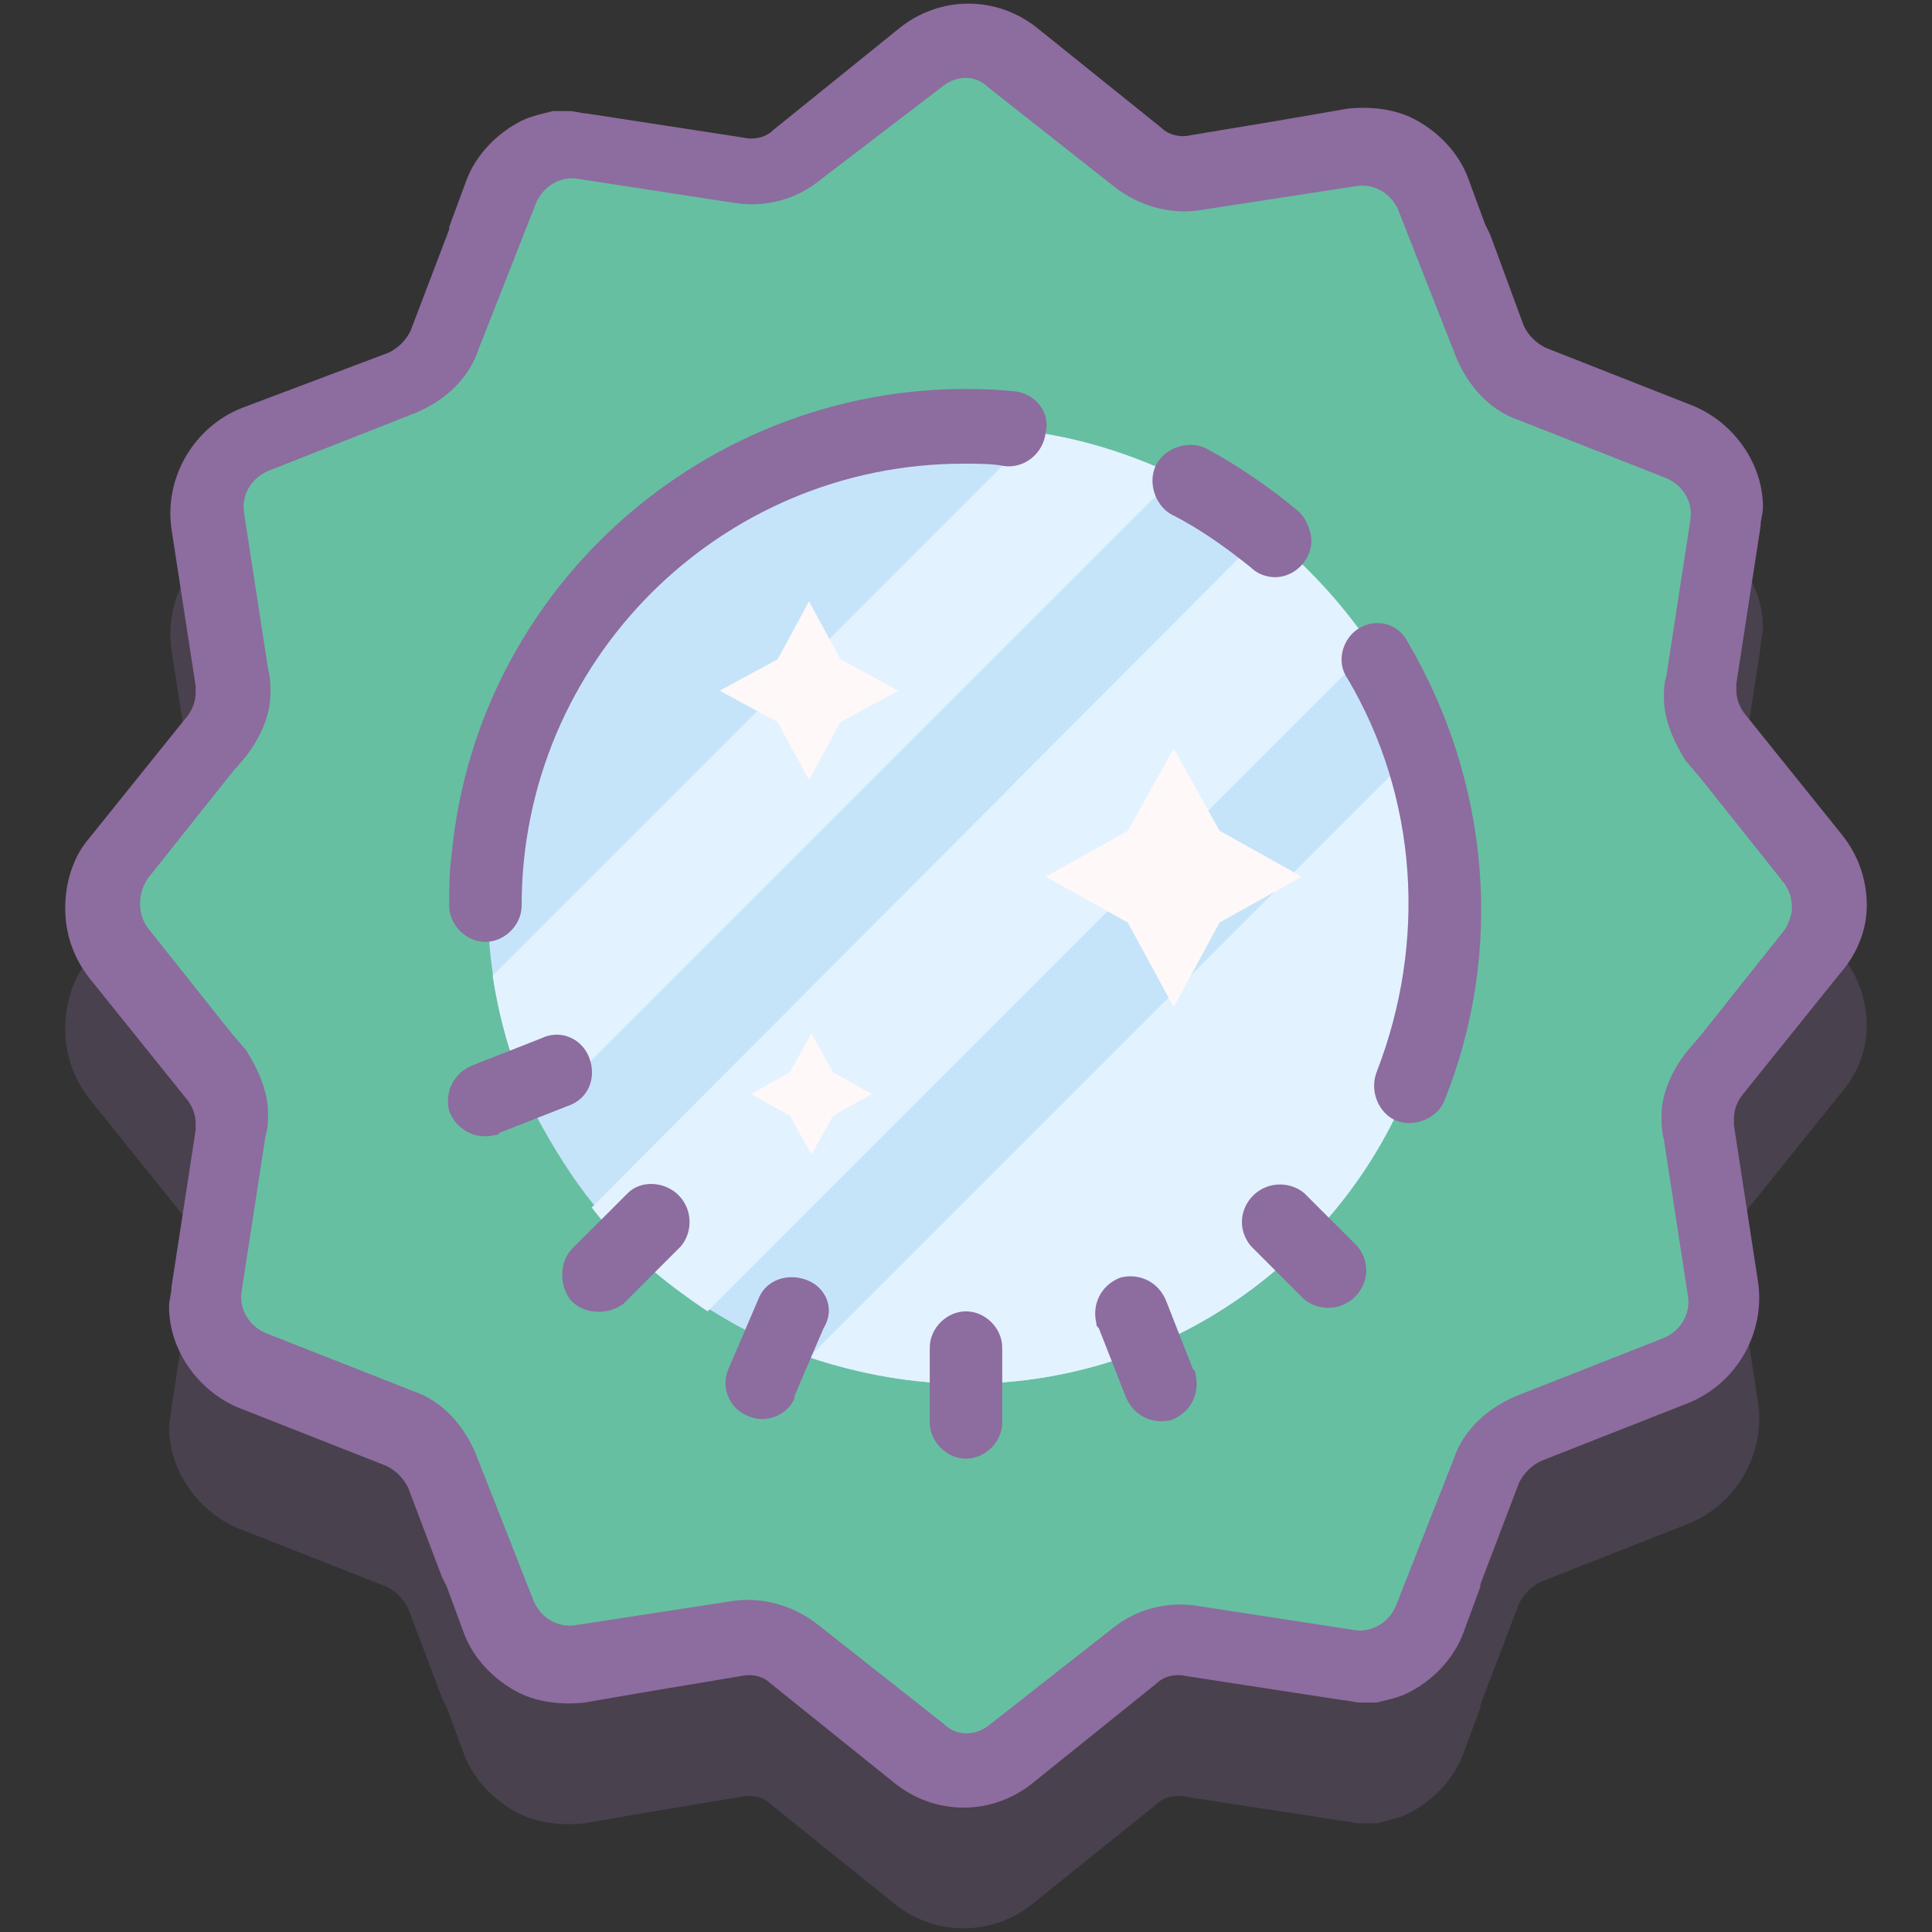 <?xml version="1.0" encoding="utf-8"?>
<!-- Generator: Adobe Illustrator 23.0.1, SVG Export Plug-In . SVG Version: 6.00 Build 0)  -->
<svg version="1.1" id="Camada_1" xmlns="http://www.w3.org/2000/svg" xmlns:xlink="http://www.w3.org/1999/xlink" x="0px" y="0px"
	 viewBox="0 0 80 80" style="enable-background:new 0 0 80 80;" xml:space="preserve">
<rect x="0" y="0" width="80" height="80" fill="#333333" stroke="none"/>
<style type="text/css">
	.st0{opacity:0.25;fill:#8D6C9F;}
	.st1{fill:#66BFA1;}
	.st2{fill:#C5E4FA;}
	.st3{fill:#E3F2FF;}
	.st4{fill:#FFF8F8;}
	.st5{fill:#8D6C9F;}
</style>
<g>
	<path class="st0" d="M77.3,42.5c0-1-0.3-2-1-2.9l-4.1-5.1c-0.2-0.3-0.3-0.6-0.3-0.9c0-0.1,0-0.2,0-0.3l1-6.5c0-0.3,0.1-0.5,0.1-0.8
		c0-1.8-1.2-3.5-2.9-4.2l-6.1-2.4c-0.4-0.2-0.7-0.5-0.9-0.9l-1.4-3.8l-0.2-0.4v0l-0.7-1.9c-0.4-1.1-1.3-2-2.3-2.5v0
		c-0.8-0.4-1.8-0.5-2.7-0.4l-2.9,0.5l-3.6,0.6c-0.4,0.1-0.9,0-1.2-0.3l-5.1-4.1c-1.7-1.4-4.1-1.4-5.8,0L32,10.4
		c-0.3,0.3-0.8,0.4-1.2,0.3l-6.5-1c-0.2,0-0.5-0.1-0.7-0.1c-0.2,0-0.3,0-0.5,0c-0.1,0-0.1,0-0.2,0c-0.4,0.1-0.9,0.2-1.3,0.4v0
		c-1,0.5-1.9,1.4-2.3,2.5l-0.7,1.9v0.1L17,18.7c-0.2,0.4-0.5,0.7-0.9,0.9L10,21.9c-2,0.8-3.2,2.9-2.9,5l1,6.5c0,0.1,0,0.2,0,0.3
		c0,0.3-0.1,0.6-0.3,0.9l-4.1,5.1c-0.7,0.8-1,1.9-1,2.9c0,1,0.3,2,1,2.9l4.1,5.1c0.2,0.3,0.3,0.6,0.3,0.9c0,0.1,0,0.2,0,0.3l-1,6.5
		c0,0.3-0.1,0.5-0.1,0.8c0,1.8,1.2,3.5,2.9,4.2l6.1,2.4c0.4,0.2,0.7,0.5,0.9,0.9l1.4,3.7l0.2,0.4v0l0.7,1.9c0.4,1.1,1.3,2,2.3,2.5v0
		c0.8,0.4,1.8,0.5,2.7,0.4l2.9-0.5l3.6-0.6c0.4-0.1,0.9,0,1.2,0.3l5.1,4.1c1.7,1.4,4.1,1.4,5.8,0l5.1-4.1c0.3-0.3,0.8-0.4,1.2-0.3
		l6.5,1c0.2,0,0.5,0.1,0.7,0.1c0.2,0,0.3,0,0.5,0c0.1,0,0.1,0,0.2,0c0.4-0.1,0.9-0.2,1.3-0.4v0c1-0.5,1.9-1.4,2.3-2.5l0.7-1.9v-0.1
		l1.6-4.2c0.2-0.4,0.5-0.7,0.9-0.9l6.1-2.4c2-0.8,3.2-2.9,2.9-5l-1-6.5c0-0.1,0-0.2,0-0.3c0-0.3,0.1-0.6,0.3-0.9l4.1-5.1
		C76.9,44.5,77.3,43.5,77.3,42.5z"/>
	<path class="st1" d="M41.9,2.4L47,6.5c0.7,0.5,1.5,0.8,2.4,0.6l6.5-1c1.4-0.2,2.8,0.6,3.3,1.9l2.4,6.1c0.3,0.8,0.9,1.4,1.8,1.8
		l6.1,2.4c1.3,0.5,2.1,1.9,1.9,3.3l-1,6.5c-0.1,0.9,0.1,1.7,0.6,2.4l4.2,5.1c0.9,1.1,0.9,2.7,0,3.8L71,44.5
		c-0.5,0.7-0.8,1.5-0.6,2.4l1,6.5c0.2,1.4-0.6,2.8-1.9,3.3l-6.1,2.4c-0.8,0.3-1.4,0.9-1.8,1.8l-2.4,6.1c-0.5,1.3-1.9,2.1-3.3,1.9
		l-6.5-1c-0.9-0.1-1.7,0.1-2.4,0.6l-5.1,4.2c-1.1,0.9-2.7,0.9-3.8,0L33,68.5c-0.7-0.5-1.5-0.8-2.4-0.6l-6.5,1
		c-1.4,0.2-2.8-0.6-3.3-1.9l-2.4-6.1c-0.3-0.8-0.9-1.4-1.8-1.8l-6.1-2.4c-1.3-0.5-2.1-1.9-1.9-3.3l1-6.5c0.1-0.9-0.1-1.7-0.6-2.4
		l-4.2-5.1c-0.9-1.1-0.9-2.7,0-3.8L9,30.5c0.5-0.7,0.8-1.5,0.6-2.4l-1-6.5c-0.2-1.4,0.6-2.8,1.9-3.3l6.1-2.4
		c0.8-0.3,1.4-0.9,1.8-1.8l2.4-6.1c0.5-1.4,1.9-2.2,3.4-1.9l6.5,1c0.9,0.1,1.7-0.1,2.4-0.6l5.1-4.2C39.2,1.5,40.8,1.5,41.9,2.4z"/>
	<path class="st2" d="M59.8,37.5c0,11-8.9,19.8-19.8,19.8c-2.2,0-4.4-0.4-6.5-1.1c-3.5-1.2-6.6-3.4-8.9-6.3
		c-0.9-1.1-1.7-2.4-2.4-3.7c-1.3-2.7-2-5.7-2-8.7c0-11,8.9-19.8,19.8-19.8c3,0,6,0.7,8.7,2c1.3,0.7,2.6,1.5,3.7,2.4
		c2.9,2.3,5.1,5.4,6.3,8.9C59.5,33.1,59.8,35.3,59.8,37.5z"/>
	<path class="st3" d="M59.8,37.5c0,11-8.9,19.8-19.8,19.8c-2.2,0-4.4-0.4-6.5-1.1L58.7,31C59.5,33.1,59.8,35.3,59.8,37.5z
		 M56.8,26.8L29.3,54.3c-1.8-1.2-3.5-2.6-4.8-4.3L52.4,22C54.1,23.4,55.6,25,56.8,26.8z M48.7,19.7L22.2,46.2
		c-0.9-1.8-1.5-3.8-1.8-5.8l22.5-22.5C44.9,18.2,46.8,18.8,48.7,19.7z"/>
	<path class="st4" d="M48.6,31l-1.9,3.4l-3.4,1.9l3.4,1.9l1.9,3.5l1.9-3.5l3.4-1.9l-3.4-1.9L48.6,31z M33.5,24.9l-1.3,2.4l-2.4,1.3
		l2.4,1.3l1.3,2.4l1.3-2.4l2.4-1.3l-2.4-1.3L33.5,24.9z M33.6,42.8l-0.9,1.6l-1.6,0.9l1.6,0.9l0.9,1.6l0.9-1.6l1.6-0.9l-1.6-0.9
		L33.6,42.8z"/>
	<path class="st5" d="M77.3,37.5c0-1-0.3-2-1-2.9l-4.1-5.1c-0.2-0.3-0.3-0.6-0.3-0.9c0-0.1,0-0.2,0-0.3l1-6.5c0-0.3,0.1-0.5,0.1-0.8
		c0-1.8-1.2-3.5-2.9-4.2l-6.1-2.4c-0.4-0.2-0.7-0.5-0.9-0.9l-1.4-3.8l-0.2-0.4v0l-0.7-1.9c-0.4-1.1-1.3-2-2.3-2.5v0
		c-0.8-0.4-1.8-0.5-2.7-0.4l-2.9,0.5l-3.6,0.6c-0.4,0.1-0.9,0-1.2-0.3l-5.1-4.1c-1.7-1.4-4.1-1.4-5.8,0L32,5.4
		c-0.3,0.3-0.8,0.4-1.2,0.3l-6.5-1c-0.2,0-0.5-0.1-0.7-0.1c-0.2,0-0.3,0-0.5,0c-0.1,0-0.1,0-0.2,0c-0.4,0.1-0.9,0.2-1.3,0.4v0
		c-1,0.5-1.9,1.4-2.3,2.5l-0.7,1.9v0.1L17,13.7c-0.2,0.4-0.5,0.7-0.9,0.9L10,16.9c-2,0.8-3.2,2.9-2.9,5l1,6.5c0,0.1,0,0.2,0,0.3
		c0,0.3-0.1,0.6-0.3,0.9l-4.1,5.1c-0.7,0.8-1,1.9-1,2.9c0,1,0.3,2,1,2.9l4.1,5.1c0.2,0.3,0.3,0.6,0.3,0.9c0,0.1,0,0.2,0,0.3l-1,6.5
		c0,0.3-0.1,0.5-0.1,0.8c0,1.8,1.2,3.5,2.9,4.2l6.1,2.4c0.4,0.2,0.7,0.5,0.9,0.9l1.4,3.7l0.2,0.4v0l0.7,1.9c0.4,1.1,1.3,2,2.3,2.5v0
		c0.8,0.4,1.8,0.5,2.7,0.4l2.9-0.5l3.6-0.6c0.4-0.1,0.9,0,1.2,0.3l5.1,4.1c1.7,1.4,4.1,1.4,5.8,0l5.1-4.1c0.3-0.3,0.8-0.4,1.2-0.3
		l6.5,1c0.2,0,0.5,0.1,0.7,0.1c0.2,0,0.3,0,0.5,0c0.1,0,0.1,0,0.2,0c0.4-0.1,0.9-0.2,1.3-0.4v0c1-0.5,1.9-1.4,2.3-2.5l0.7-1.9v-0.1
		l1.6-4.2c0.2-0.4,0.5-0.7,0.9-0.9l6.1-2.4c2-0.8,3.2-2.9,2.9-5l-1-6.5c0-0.1,0-0.2,0-0.3c0-0.3,0.1-0.6,0.3-0.9l4.1-5.1
		C76.9,39.5,77.3,38.5,77.3,37.5z M73.9,38.5l-3.5,4.4l-0.6,0.7c-0.6,0.8-1,1.7-1,2.6c0,0.3,0,0.6,0.1,1l1,6.5c0,0,0,0,0,0l0,0
		c0.1,0.7-0.3,1.4-1,1.7l-6.1,2.4c-1.2,0.5-2.2,1.4-2.6,2.6l-2.4,6.1c-0.3,0.7-1,1.1-1.7,1l-6.5-1c-1.2-0.2-2.5,0.1-3.5,0.9L41,71.4
		c-0.6,0.5-1.4,0.5-1.9,0l-5.2-4.1c-1-0.8-2.3-1.2-3.6-1l-6.5,1c-0.7,0.1-1.4-0.3-1.7-1l-2.4-6.1c-0.5-1.2-1.4-2.2-2.6-2.6l-6.1-2.4
		c-0.7-0.3-1.1-1-1-1.7l0,0c0,0,0,0,0,0l1-6.5c0.1-0.3,0.1-0.6,0.1-0.9c0-0.9-0.4-1.8-0.9-2.6l-0.6-0.7l-3.5-4.4
		c-0.2-0.3-0.3-0.6-0.3-1c0-0.3,0.1-0.7,0.3-1l3.5-4.4l0.6-0.7c0.6-0.8,1-1.7,1-2.6c0-0.3,0-0.6-0.1-1l-1-6.5c0,0,0,0,0,0l0,0
		c-0.1-0.7,0.3-1.4,1-1.7l6.1-2.4c1.2-0.5,2.2-1.4,2.6-2.6l2.4-6.1c0.3-0.7,1-1.1,1.7-1l6.5,1c1.2,0.2,2.5-0.1,3.5-0.9L39,3.6
		c0.6-0.5,1.4-0.5,1.9,0l5.2,4.1c1,0.8,2.3,1.2,3.6,1l6.5-1c0.7-0.1,1.4,0.3,1.7,1l2.4,6.1c0.5,1.2,1.4,2.2,2.6,2.6l6.1,2.4
		c0.7,0.3,1.1,1,1,1.7l0,0c0,0,0,0,0,0l-1,6.5c-0.1,0.3-0.1,0.6-0.1,0.9c0,0.9,0.4,1.8,0.9,2.6l0.6,0.7l3.5,4.4
		c0.2,0.3,0.3,0.6,0.3,1C74.2,37.8,74.1,38.2,73.9,38.5z"/>
	<path class="st5" d="M42,16.2c-11.7-1.1-22.2,7.5-23.3,19.2c-0.1,0.7-0.1,1.4-0.1,2.1c0,0.8,0.7,1.5,1.5,1.5s1.5-0.7,1.5-1.5
		c0-10.1,8.2-18.3,18.3-18.3c0.6,0,1.2,0,1.7,0.1c0.8,0.1,1.6-0.5,1.7-1.4C43.5,17.1,42.9,16.3,42,16.2C42.1,16.2,42.1,16.2,42,16.2
		z M56.3,26c-0.7,0.4-1,1.4-0.5,2.1C58.7,33,59.1,39,57,44.4c-0.3,0.8,0.1,1.7,0.8,2c0.8,0.3,1.7-0.1,2-0.8c2.5-6.2,1.9-13.2-1.5-19
		C57.9,25.8,57,25.6,56.3,26z M52.8,23.9c0.8,0,1.5-0.7,1.5-1.5c0-0.4-0.2-0.9-0.5-1.2c-1.2-1-2.5-1.9-3.8-2.6
		c-0.7-0.4-1.7-0.1-2.1,0.6c-0.4,0.7-0.1,1.7,0.6,2.1c1.2,0.6,2.3,1.4,3.3,2.2C52.1,23.8,52.5,23.9,52.8,23.9z M54,49.4
		c-0.6-0.5-1.6-0.5-2.2,0.2c-0.5,0.6-0.5,1.4,0,2l2.2,2.2c0.6,0.5,1.6,0.5,2.2-0.2c0.5-0.6,0.5-1.4,0-2L54,49.4z M26,49.4l-2.2,2.2
		c-0.6,0.5-0.7,1.5-0.2,2.2c0.5,0.6,1.5,0.7,2.2,0.2c0.1-0.1,0.1-0.1,0.2-0.2l2.2-2.2c0.5-0.6,0.5-1.6-0.2-2.2
		C27.4,48.9,26.5,48.9,26,49.4z M40,54.3c-0.8,0-1.5,0.7-1.5,1.5v3.1c0,0.8,0.7,1.5,1.5,1.5s1.5-0.7,1.5-1.5v-3.1
		C41.5,55,40.8,54.3,40,54.3z M33.4,53c-0.8-0.3-1.7,0-2,0.8l-1.2,2.8c-0.4,0.8,0,1.7,0.7,2c0.8,0.4,1.7,0,2-0.7c0,0,0-0.1,0-0.1
		l1.2-2.8C34.6,54.2,34.2,53.3,33.4,53z M24.4,43.8c-0.3-0.8-1.2-1.2-2-0.8l-2.8,1.1c-0.8,0.3-1.2,1.1-1,1.9c0.3,0.8,1.1,1.2,1.9,1
		c0.1,0,0.1,0,0.2-0.1l2.8-1.1C24.4,45.5,24.7,44.6,24.4,43.8z M48.3,53.9c-0.3-0.8-1.1-1.2-1.9-1c-0.8,0.3-1.2,1.1-1,1.9
		c0,0.1,0,0.1,0.1,0.2l1.1,2.8c0.3,0.8,1.1,1.2,1.9,1c0.8-0.3,1.2-1.1,1-1.9c0-0.1,0-0.1-0.1-0.2L48.3,53.9z"/>
</g>
</svg>
